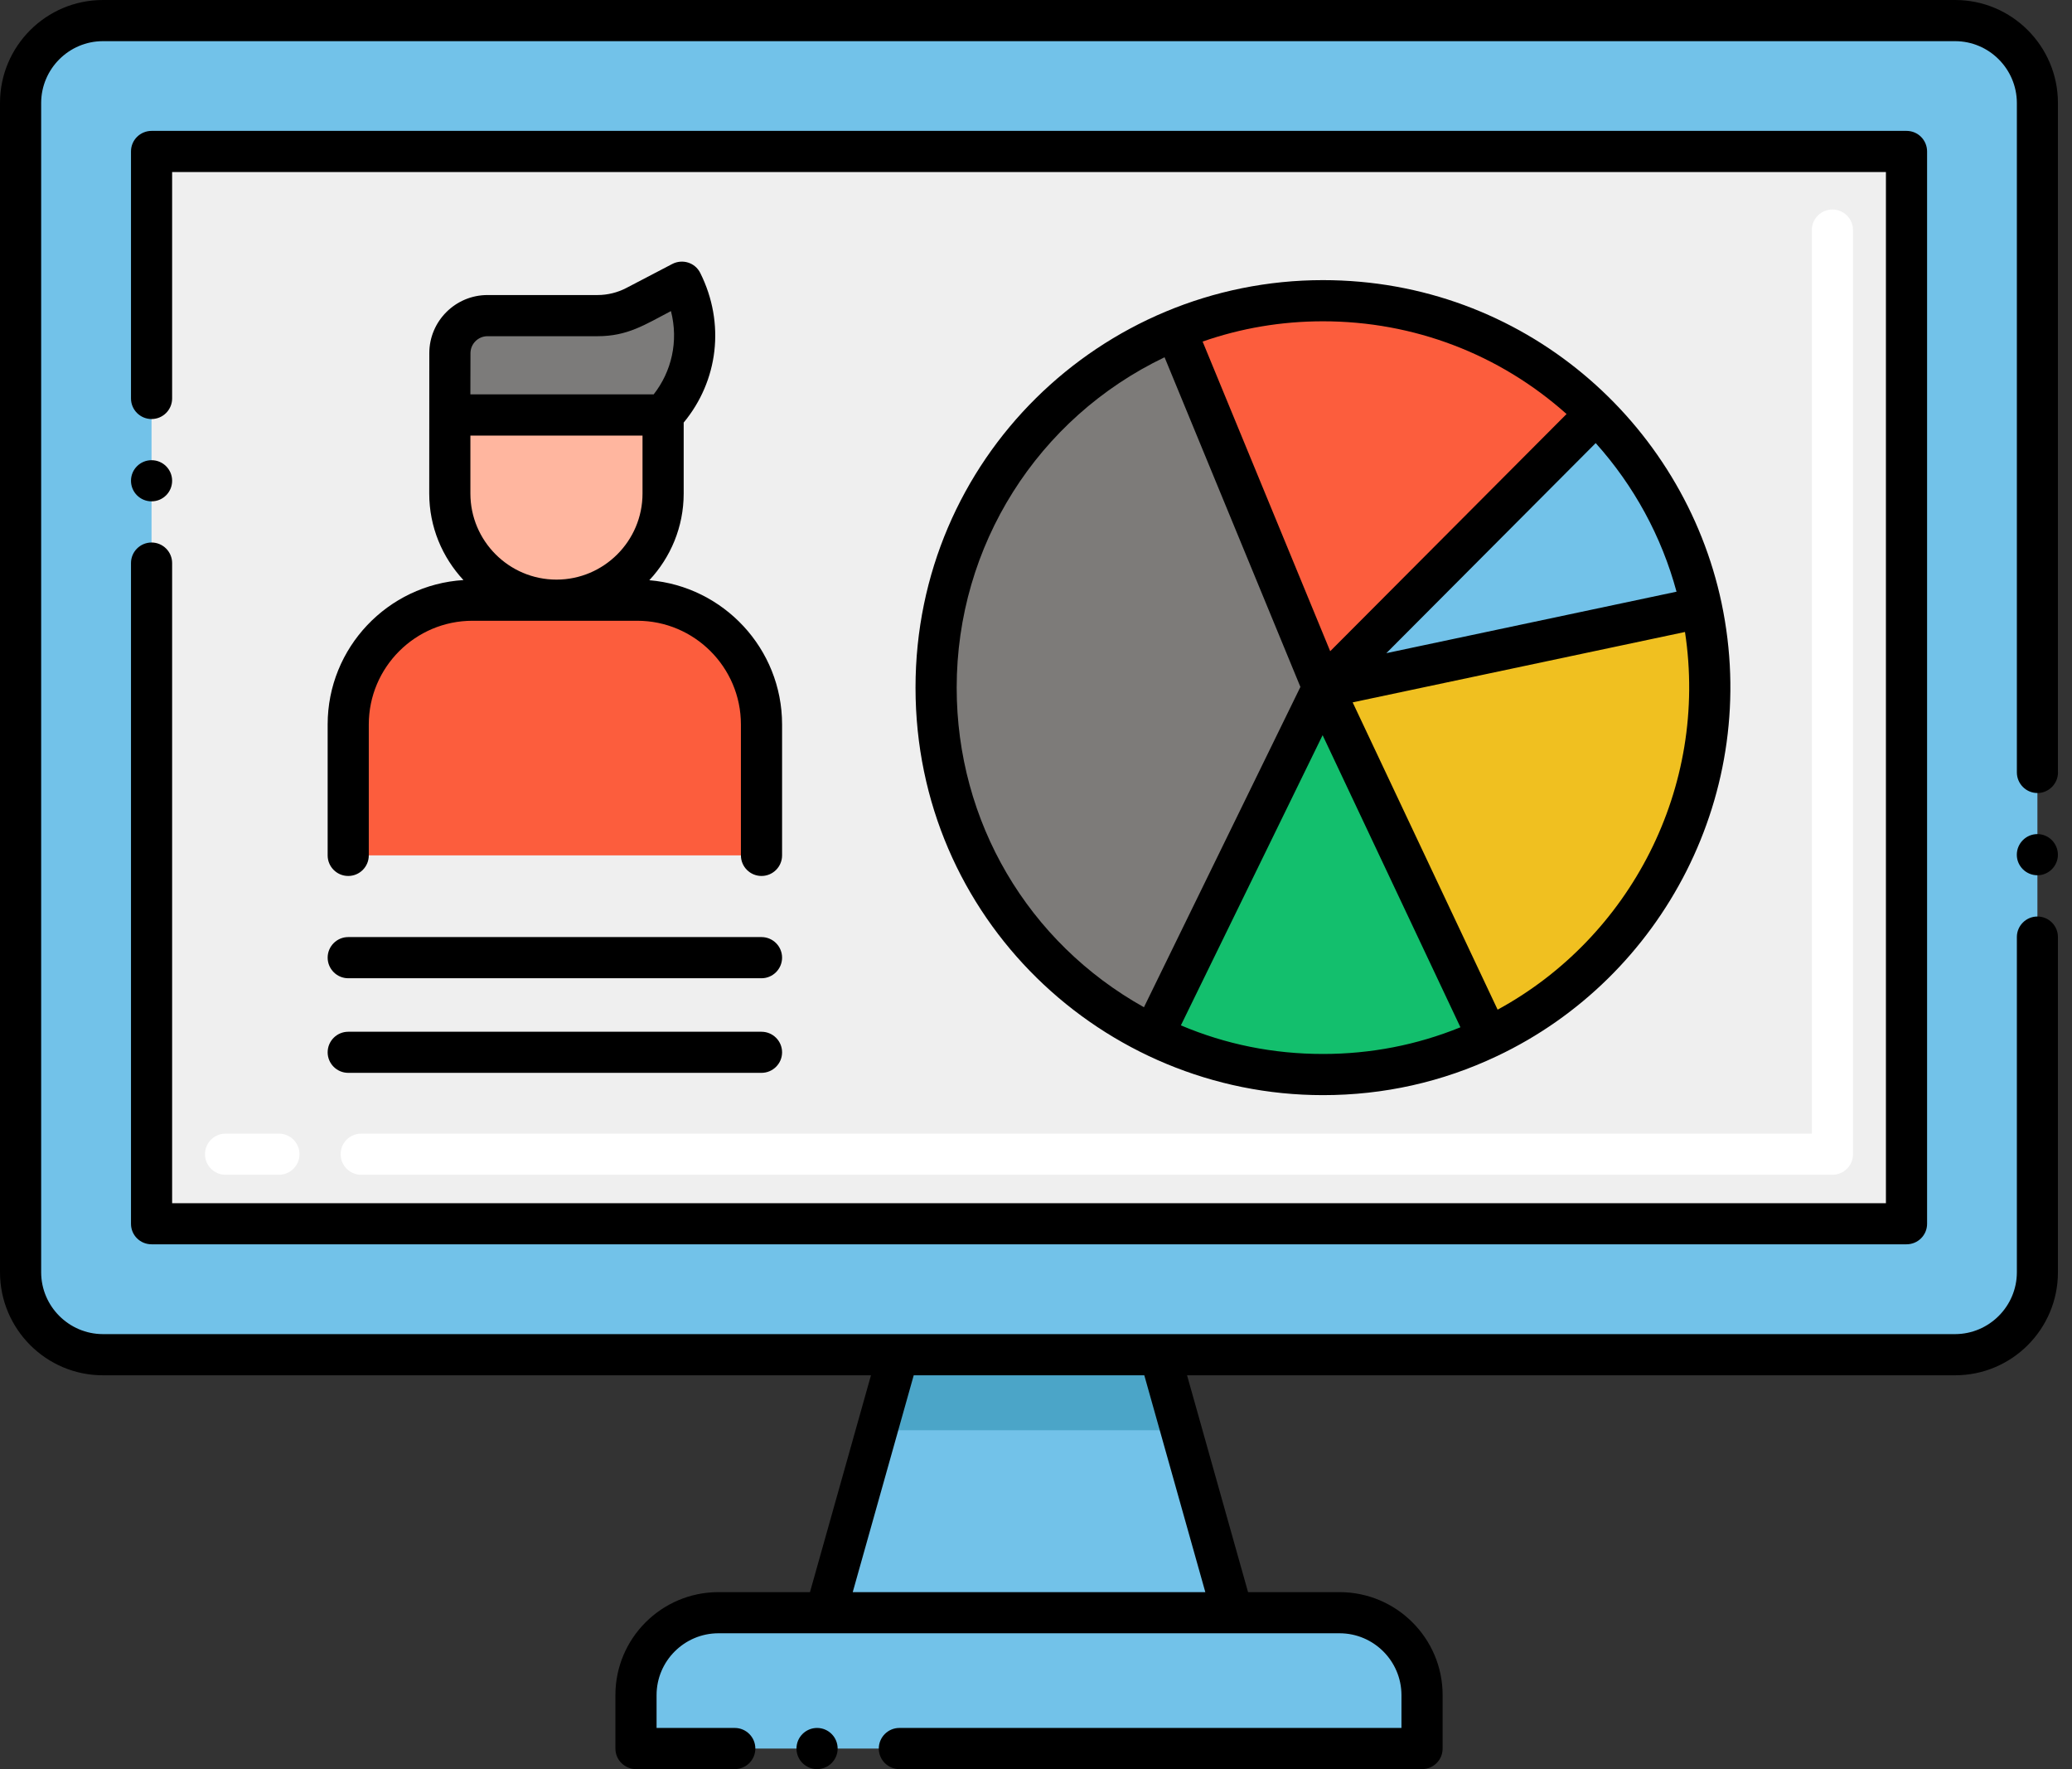 <svg width="82" height="70" viewBox="0 0 82 70" fill="none" xmlns="http://www.w3.org/2000/svg">
<rect x="0" y="0" width="82" height="70" fill="#333333" stroke="none"/>
<path d="M77.373 0.814H4.074C2.275 0.814 0.816 2.272 0.816 4.071V50.345C0.816 52.144 2.275 53.603 4.074 53.603H77.373C79.172 53.603 80.631 52.144 80.631 50.345V4.071C80.631 2.272 79.172 0.814 77.373 0.814Z" fill="#72C2E9"/>
<path d="M75.451 5.994V48.422H5.997V5.994H75.451Z" fill="#EFEFEF"/>
<path d="M48.776 63.811H32.672L35.545 53.603H45.903L48.776 63.811Z" fill="#72C2E9"/>
<path d="M46.742 56.59H34.703L35.544 53.603H45.902L46.742 56.59Z" fill="#4BA5C8"/>
<path d="M56.277 67.069V69.186H25.17V67.069C25.17 65.271 26.629 63.811 28.427 63.811H53.02C54.818 63.811 56.277 65.271 56.277 67.069Z" fill="#72C2E9"/>
<path d="M26.244 16.419H17.801L17.803 13.975C17.803 13.153 18.47 12.487 19.292 12.487H23.648C24.177 12.487 24.697 12.36 25.166 12.115L26.985 11.165C27.906 13.003 27.522 15.058 26.244 16.419Z" fill="#7C7B7A"/>
<path d="M22.023 23.748C19.692 23.748 17.803 21.858 17.803 19.527V16.419H26.244V19.527C26.244 21.858 24.354 23.748 22.023 23.748Z" fill="#FFB69F"/>
<path d="M30.136 28.666V33.846H13.781V28.666C13.781 25.951 15.985 23.748 18.7 23.748H25.218C27.933 23.748 30.136 25.951 30.136 28.666Z" fill="#FC5D3D"/>
<path d="M63.163 16.364L52.355 27.208L46.522 13.052C48.319 12.309 50.29 11.899 52.355 11.899C56.574 11.899 60.395 13.605 63.163 16.364Z" fill="#FC5D3D"/>
<path d="M67.336 24.035L52.355 27.208L63.163 16.364C65.228 18.423 66.71 21.071 67.336 24.035Z" fill="#72C2E9"/>
<path d="M58.89 41.055L52.355 27.208L67.336 24.035C68.806 31.027 65.278 38.038 58.89 41.055Z" fill="#F0C020"/>
<path d="M52.356 27.208L45.636 40.964C40.548 38.475 37.047 33.251 37.047 27.208C37.047 20.817 40.962 15.345 46.522 13.052L52.356 27.208Z" fill="#7D7B79"/>
<path d="M58.891 41.055C56.91 41.993 54.695 42.518 52.357 42.518C49.946 42.518 47.663 41.961 45.637 40.964L52.357 27.208L58.891 41.055Z" fill="#13BF6D"/>
<path d="M72.519 46.483H14.295C13.845 46.483 13.481 46.119 13.481 45.669C13.481 45.219 13.845 44.855 14.295 44.855H71.704V9.104C71.704 8.654 72.069 8.29 72.519 8.29C72.968 8.29 73.333 8.654 73.333 9.104V45.669C73.333 46.119 72.968 46.483 72.519 46.483ZM11.038 46.483H8.928C8.478 46.483 8.113 46.119 8.113 45.669C8.113 45.219 8.478 44.855 8.928 44.855H11.038C11.488 44.855 11.852 45.219 11.852 45.669C11.852 46.119 11.488 46.483 11.038 46.483Z" fill="white"/>
<path d="M5.998 19.837C6.448 19.837 6.812 19.473 6.812 19.023C6.812 18.573 6.448 18.209 5.998 18.209C5.548 18.209 5.184 18.573 5.184 19.023C5.184 19.473 5.548 19.837 5.998 19.837Z" fill="black"/>
<path d="M80.631 33.003C80.181 33.003 79.816 33.371 79.816 33.821C79.816 34.267 80.181 34.632 80.631 34.632C81.077 34.632 81.442 34.267 81.442 33.821C81.442 33.371 81.077 33.003 80.631 33.003Z" fill="black"/>
<path d="M32.336 70C32.786 70 33.15 69.635 33.15 69.186C33.15 68.736 32.786 68.371 32.336 68.371C31.886 68.371 31.521 68.736 31.521 69.186C31.521 69.635 31.886 70 32.336 70Z" fill="black"/>
<path d="M5.184 48.423C5.184 48.873 5.546 49.234 5.998 49.234H75.451C75.907 49.234 76.265 48.867 76.265 48.423V5.993C76.265 5.55 75.911 5.179 75.451 5.179H5.998C5.555 5.179 5.184 5.535 5.184 5.993V15.765C5.184 16.215 5.548 16.58 5.998 16.58C6.447 16.58 6.812 16.215 6.812 15.765V6.808H74.636V47.609H6.812V22.28C6.812 21.831 6.447 21.466 5.998 21.466C5.548 21.466 5.184 21.831 5.184 22.28V48.423Z" fill="black"/>
<path d="M0 50.345C0.004 52.59 1.827 54.417 4.072 54.417H34.469L32.055 62.997H28.427C26.182 63 24.355 64.824 24.355 67.068V69.186C24.355 69.639 24.725 70 25.17 70H29.078C29.528 70 29.893 69.635 29.893 69.186C29.893 68.736 29.528 68.371 29.078 68.371H25.984V67.068C25.987 65.723 27.082 64.629 28.427 64.625H53.02C54.365 64.629 55.46 65.723 55.463 67.068V68.371H35.593C35.144 68.371 34.779 68.736 34.779 69.186C34.779 69.635 35.144 70 35.593 70H56.277C56.723 70 57.092 69.643 57.092 69.186V67.068C57.092 64.824 55.264 63 53.02 62.997H49.392L46.978 54.417H77.375C79.62 54.417 81.443 52.59 81.443 50.345V37.075C81.443 36.629 81.079 36.264 80.632 36.264C80.183 36.264 79.818 36.629 79.818 37.075V50.345C79.815 51.691 78.717 52.785 77.375 52.788H4.072C2.73 52.785 1.632 51.691 1.629 50.345V4.072C1.632 2.726 2.73 1.629 4.072 1.629H77.375C78.717 1.629 79.814 2.726 79.818 4.072V30.56C79.818 31.01 80.182 31.378 80.632 31.378C81.081 31.378 81.446 31.01 81.446 30.56C81.446 30.56 81.446 30.557 81.443 30.557V4.072C81.443 1.827 79.619 0 77.375 0H4.072C1.827 0 0 1.827 0 4.072V50.345ZM33.747 62.997L36.161 54.417H45.286L47.701 62.997H33.747Z" fill="black"/>
<path d="M12.967 28.666V33.846C12.967 34.295 13.331 34.66 13.781 34.66C14.231 34.66 14.595 34.295 14.595 33.846V28.666C14.595 26.403 16.436 24.562 18.7 24.562H25.218C27.481 24.562 29.322 26.403 29.322 28.666V33.846C29.322 34.295 29.687 34.66 30.137 34.66C30.586 34.66 30.951 34.295 30.951 33.846V28.666C30.951 25.667 28.634 23.203 25.697 22.958C26.538 22.058 27.057 20.853 27.057 19.527V16.72C28.421 15.075 28.711 12.796 27.713 10.801C27.504 10.383 27.006 10.241 26.609 10.443L24.788 11.394C24.44 11.576 24.046 11.674 23.648 11.674H19.293C18.023 11.674 16.99 12.707 16.99 13.974C16.986 16.727 16.987 15.284 16.987 19.527C16.987 20.851 17.504 22.052 18.341 22.952C15.348 23.138 12.967 25.626 12.967 28.666ZM18.616 19.527V17.235H25.428V19.527C25.428 21.405 23.9 22.934 22.022 22.934C20.144 22.934 18.616 21.405 18.616 19.527ZM19.293 13.303H23.648C24.829 13.303 25.503 12.859 26.553 12.309C26.862 13.508 26.573 14.708 25.87 15.604H18.615L18.619 13.977C18.619 13.606 18.921 13.303 19.293 13.303Z" fill="black"/>
<path d="M30.136 37.078H13.781C13.332 37.078 12.967 37.443 12.967 37.892C12.967 38.339 13.332 38.707 13.781 38.707H30.136C30.586 38.707 30.951 38.339 30.951 37.892C30.951 37.443 30.586 37.078 30.136 37.078Z" fill="black"/>
<path d="M30.136 40.824H13.781C13.332 40.824 12.967 41.189 12.967 41.638C12.967 42.085 13.332 42.45 13.781 42.45H30.136C30.586 42.45 30.951 42.085 30.951 41.638C30.951 41.189 30.586 40.824 30.136 40.824Z" fill="black"/>
<path d="M52.356 43.332C54.764 43.332 57.079 42.814 59.237 41.791C59.237 41.791 59.238 41.791 59.238 41.791C65.827 38.679 69.701 31.326 68.133 23.869C68.133 23.868 68.133 23.868 68.133 23.867C66.623 16.71 60.273 11.084 52.356 11.084C43.57 11.084 36.232 18.162 36.232 27.208C36.232 36.341 43.659 43.332 52.356 43.332ZM63.15 17.532C64.667 19.222 65.759 21.229 66.349 23.412C62.321 24.265 59.075 24.952 54.865 25.844C57.364 23.337 55.648 25.059 63.15 17.532ZM46.734 40.571L52.343 29.089C55.577 35.942 54.026 32.655 57.797 40.647C56.074 41.348 54.247 41.703 52.356 41.703C50.394 41.703 48.507 41.323 46.734 40.571ZM59.269 39.95L53.532 27.791C57.886 26.869 62.245 25.946 66.684 25.006C67.623 31.17 64.511 37.099 59.269 39.95ZM52.356 12.713C55.946 12.713 59.339 14.01 61.997 16.382C53.737 24.669 54.034 24.372 52.643 25.767L47.594 13.515C49.12 12.982 50.719 12.713 52.356 12.713ZM37.861 27.208C37.861 21.587 41.064 16.541 46.088 14.136C48.959 21.102 48.598 20.226 51.464 27.18C50.036 30.101 46.711 36.91 45.272 39.854C40.68 37.289 37.861 32.515 37.861 27.208Z" fill="black"/>
</svg>
